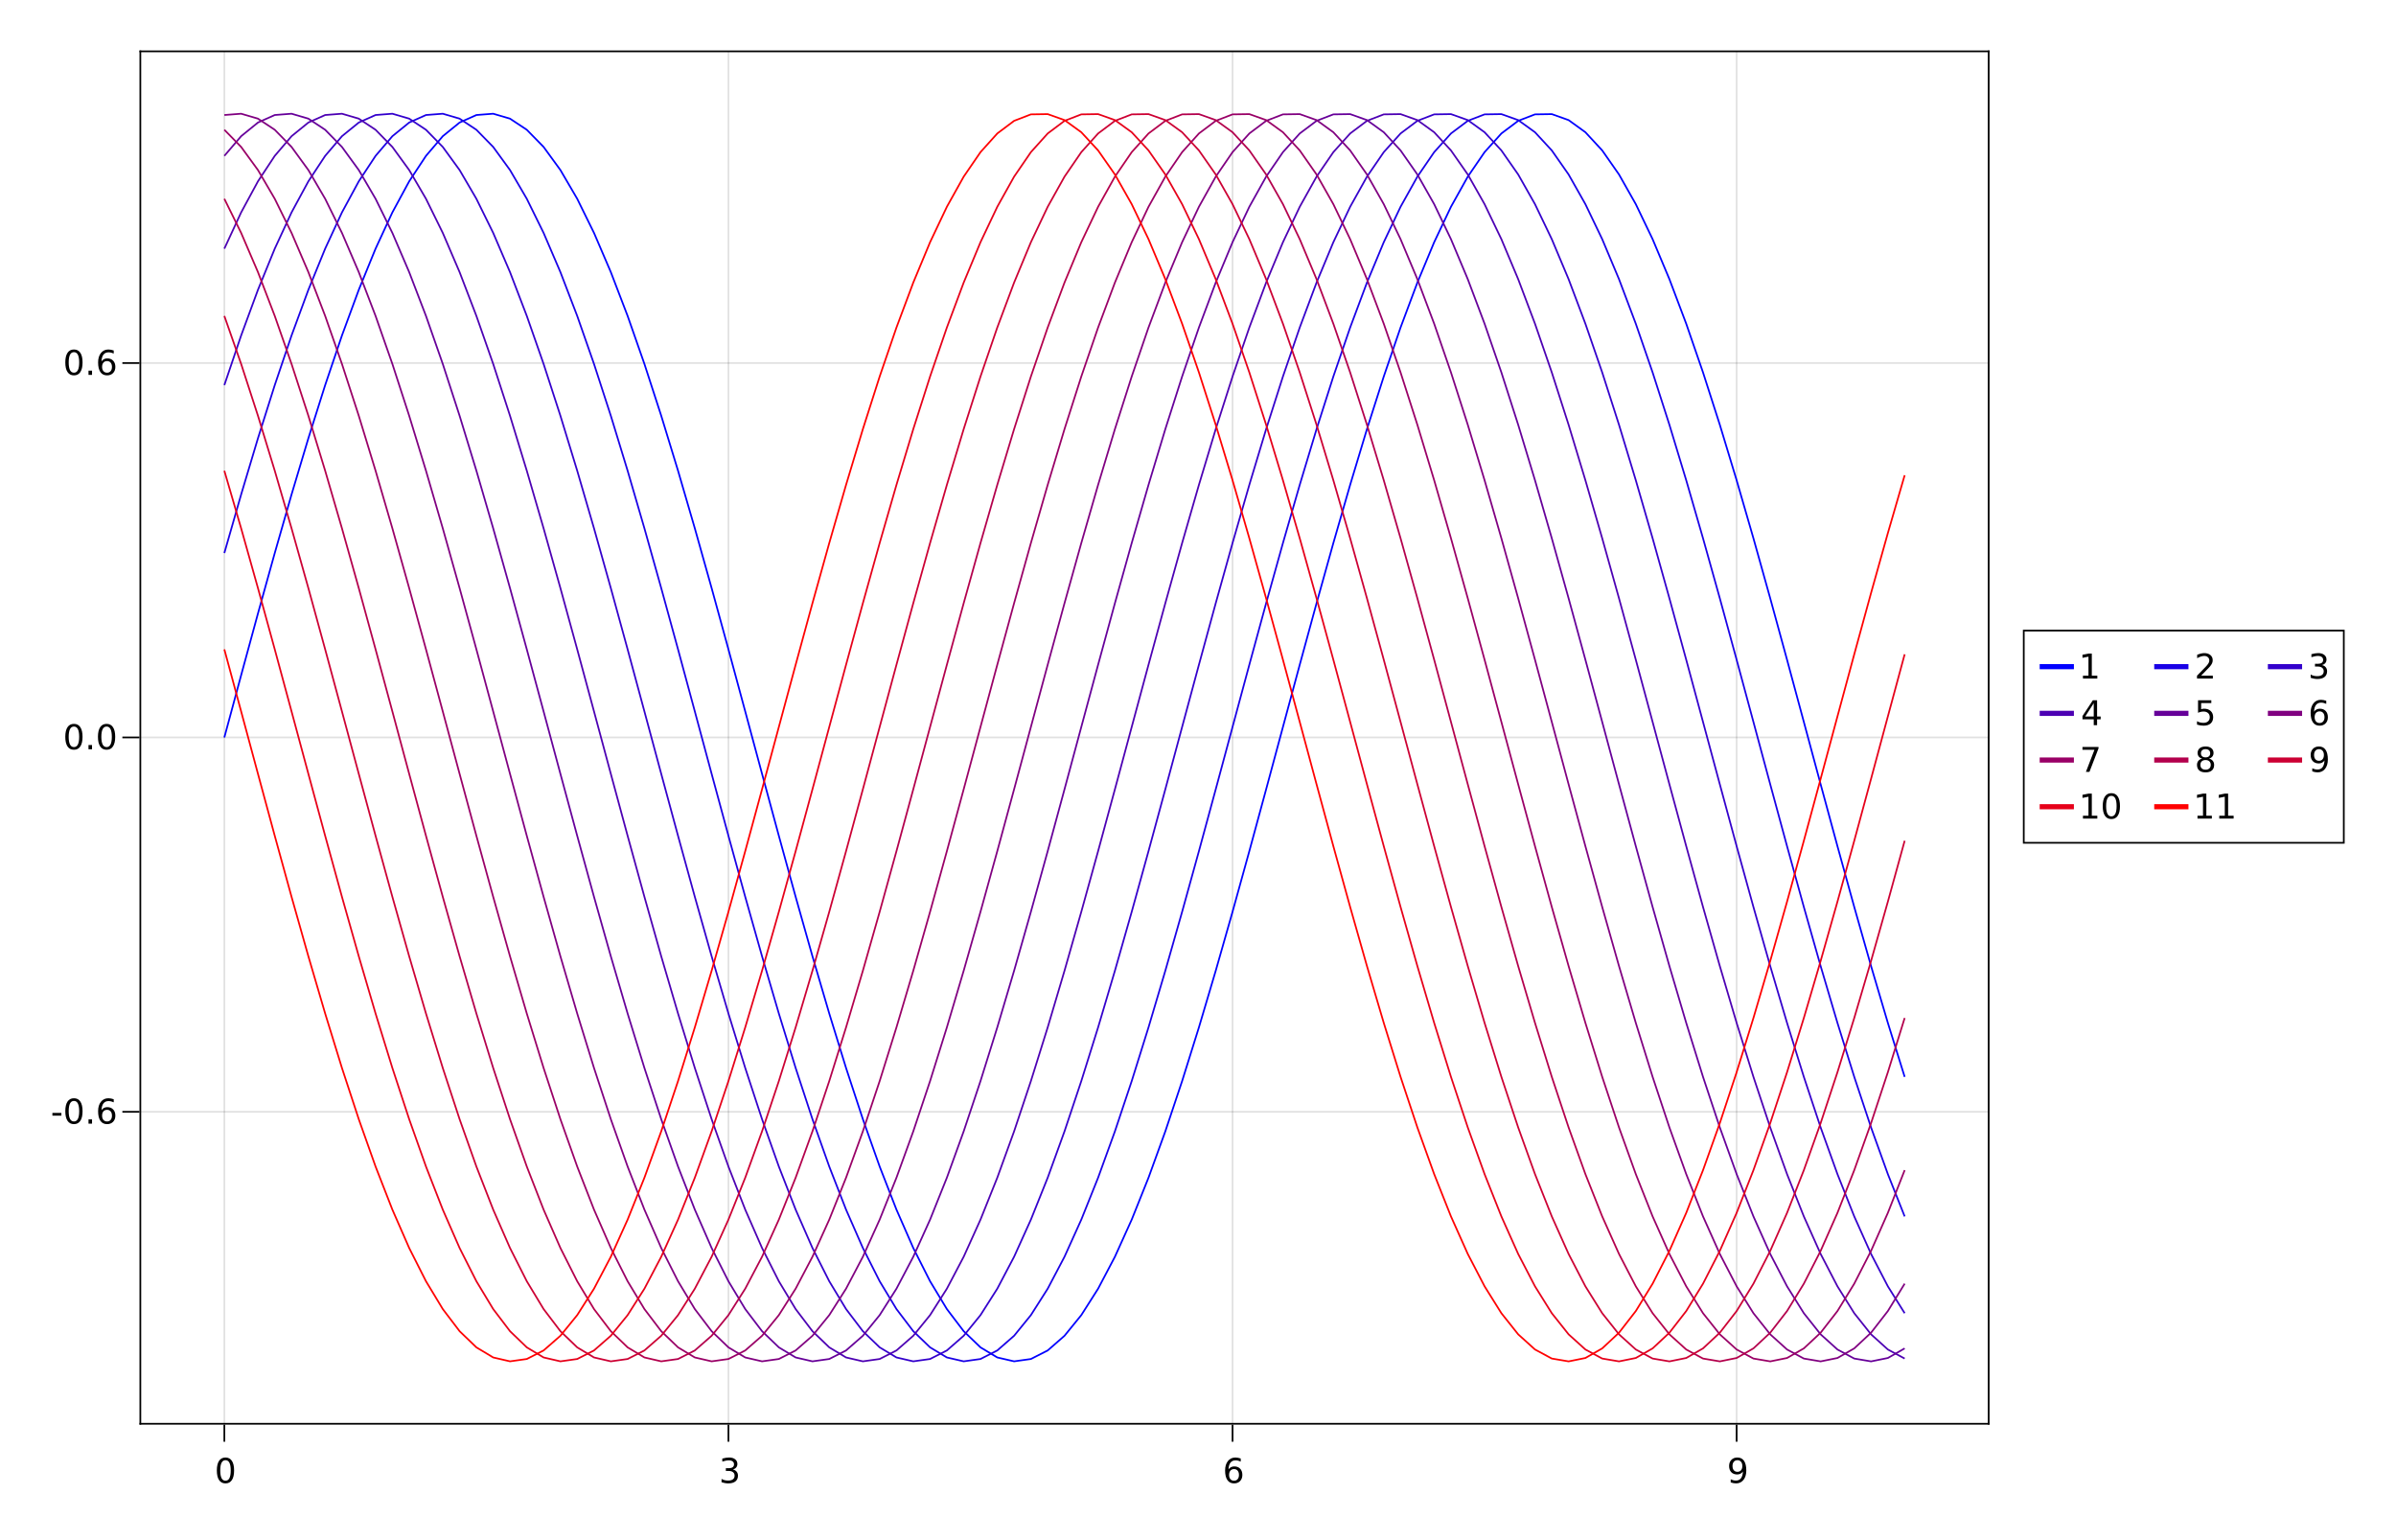 <?xml version="1.0" encoding="UTF-8"?>
<svg xmlns="http://www.w3.org/2000/svg" xmlns:xlink="http://www.w3.org/1999/xlink" width="1400pt" height="900pt" viewBox="0 0 1400 900" version="1.1">
<defs>
<g>
<symbol overflow="visible" id="glyph0-0">
<path style="stroke:none;" d="M 1 3.531 L 1 -14.109 L 11 -14.109 L 11 3.531 Z M 2.125 2.422 L 9.891 2.422 L 9.891 -12.984 L 2.125 -12.984 Z M 2.125 2.422 "/>
</symbol>
<symbol overflow="visible" id="glyph0-1">
<path style="stroke:none;" d="M 6.359 -13.281 C 5.336 -13.281 4.57 -12.781 4.062 -11.781 C 3.551 -10.781 3.297 -9.281 3.297 -7.281 C 3.297 -5.281 3.551 -3.781 4.062 -2.781 C 4.57 -1.781 5.336 -1.281 6.359 -1.281 C 7.379 -1.281 8.145 -1.781 8.656 -2.781 C 9.164 -3.781 9.422 -5.281 9.422 -7.281 C 9.422 -9.281 9.164 -10.781 8.656 -11.781 C 8.145 -12.781 7.379 -13.281 6.359 -13.281 Z M 6.359 -14.844 C 7.992 -14.844 9.238 -14.195 10.094 -12.906 C 10.957 -11.613 11.391 -9.738 11.391 -7.281 C 11.391 -4.82 10.957 -2.945 10.094 -1.656 C 9.238 -0.363 7.992 0.281 6.359 0.281 C 4.723 0.281 3.473 -0.363 2.609 -1.656 C 1.742 -2.945 1.312 -4.82 1.312 -7.281 C 1.312 -9.738 1.742 -11.613 2.609 -12.906 C 3.473 -14.195 4.723 -14.844 6.359 -14.844 Z M 6.359 -14.844 "/>
</symbol>
<symbol overflow="visible" id="glyph0-2">
<path style="stroke:none;" d="M 8.109 -7.859 C 9.055 -7.66 9.797 -7.238 10.328 -6.594 C 10.859 -5.957 11.125 -5.172 11.125 -4.234 C 11.125 -2.797 10.629 -1.68 9.641 -0.891 C 8.648 -0.109 7.242 0.281 5.422 0.281 C 4.805 0.281 4.176 0.219 3.531 0.094 C 2.883 -0.02 2.219 -0.195 1.531 -0.438 L 1.531 -2.344 C 2.07 -2.02 2.664 -1.773 3.312 -1.609 C 3.969 -1.453 4.648 -1.375 5.359 -1.375 C 6.598 -1.375 7.539 -1.617 8.188 -2.109 C 8.832 -2.598 9.156 -3.305 9.156 -4.234 C 9.156 -5.098 8.852 -5.77 8.25 -6.25 C 7.656 -6.738 6.82 -6.984 5.75 -6.984 L 4.047 -6.984 L 4.047 -8.609 L 5.828 -8.609 C 6.797 -8.609 7.535 -8.801 8.047 -9.188 C 8.555 -9.57 8.812 -10.129 8.812 -10.859 C 8.812 -11.609 8.547 -12.18 8.016 -12.578 C 7.492 -12.984 6.738 -13.188 5.75 -13.188 C 5.207 -13.188 4.625 -13.125 4 -13 C 3.383 -12.883 2.707 -12.707 1.969 -12.469 L 1.969 -14.219 C 2.719 -14.426 3.414 -14.582 4.062 -14.688 C 4.719 -14.789 5.336 -14.844 5.922 -14.844 C 7.422 -14.844 8.602 -14.5 9.469 -13.812 C 10.344 -13.133 10.781 -12.219 10.781 -11.062 C 10.781 -10.258 10.547 -9.578 10.078 -9.016 C 9.617 -8.461 8.961 -8.078 8.109 -7.859 Z M 8.109 -7.859 "/>
</symbol>
<symbol overflow="visible" id="glyph0-3">
<path style="stroke:none;" d="M 6.609 -8.078 C 5.723 -8.078 5.02 -7.773 4.5 -7.172 C 3.977 -6.566 3.719 -5.734 3.719 -4.672 C 3.719 -3.629 3.977 -2.801 4.5 -2.188 C 5.02 -1.582 5.723 -1.281 6.609 -1.281 C 7.492 -1.281 8.191 -1.582 8.703 -2.188 C 9.223 -2.801 9.484 -3.629 9.484 -4.672 C 9.484 -5.734 9.223 -6.566 8.703 -7.172 C 8.191 -7.773 7.492 -8.078 6.609 -8.078 Z M 10.516 -14.266 L 10.516 -12.469 C 10.023 -12.695 9.523 -12.875 9.016 -13 C 8.516 -13.125 8.016 -13.188 7.516 -13.188 C 6.211 -13.188 5.219 -12.742 4.531 -11.859 C 3.844 -10.984 3.453 -9.656 3.359 -7.875 C 3.742 -8.445 4.223 -8.883 4.797 -9.188 C 5.379 -9.488 6.02 -9.641 6.719 -9.641 C 8.188 -9.641 9.344 -9.191 10.188 -8.297 C 11.039 -7.41 11.469 -6.203 11.469 -4.672 C 11.469 -3.18 11.023 -1.984 10.141 -1.078 C 9.254 -0.172 8.078 0.281 6.609 0.281 C 4.922 0.281 3.629 -0.363 2.734 -1.656 C 1.836 -2.945 1.391 -4.82 1.391 -7.281 C 1.391 -9.582 1.938 -11.414 3.031 -12.781 C 4.125 -14.156 5.594 -14.844 7.438 -14.844 C 7.938 -14.844 8.438 -14.789 8.938 -14.688 C 9.445 -14.594 9.973 -14.453 10.516 -14.266 Z M 10.516 -14.266 "/>
</symbol>
<symbol overflow="visible" id="glyph0-4">
<path style="stroke:none;" d="M 2.203 -0.297 L 2.203 -2.094 C 2.691 -1.863 3.191 -1.688 3.703 -1.562 C 4.211 -1.438 4.711 -1.375 5.203 -1.375 C 6.504 -1.375 7.492 -1.812 8.172 -2.688 C 8.859 -3.562 9.254 -4.895 9.359 -6.688 C 8.984 -6.125 8.504 -5.691 7.922 -5.391 C 7.336 -5.086 6.695 -4.938 6 -4.938 C 4.539 -4.938 3.383 -5.379 2.531 -6.266 C 1.688 -7.148 1.266 -8.359 1.266 -9.891 C 1.266 -11.379 1.707 -12.578 2.594 -13.484 C 3.477 -14.391 4.656 -14.844 6.125 -14.844 C 7.812 -14.844 9.098 -14.195 9.984 -12.906 C 10.867 -11.613 11.312 -9.738 11.312 -7.281 C 11.312 -4.977 10.766 -3.141 9.672 -1.766 C 8.586 -0.398 7.125 0.281 5.281 0.281 C 4.789 0.281 4.289 0.227 3.781 0.125 C 3.27 0.031 2.742 -0.109 2.203 -0.297 Z M 6.125 -6.484 C 7.008 -6.484 7.707 -6.785 8.219 -7.391 C 8.738 -7.992 9 -8.828 9 -9.891 C 9 -10.93 8.738 -11.754 8.219 -12.359 C 7.707 -12.973 7.008 -13.281 6.125 -13.281 C 5.238 -13.281 4.535 -12.973 4.016 -12.359 C 3.504 -11.754 3.25 -10.93 3.25 -9.891 C 3.25 -8.828 3.504 -7.992 4.016 -7.391 C 4.535 -6.785 5.238 -6.484 6.125 -6.484 Z M 6.125 -6.484 "/>
</symbol>
<symbol overflow="visible" id="glyph0-5">
<path style="stroke:none;" d="M 0.984 -6.281 L 6.234 -6.281 L 6.234 -4.672 L 0.984 -4.672 Z M 0.984 -6.281 "/>
</symbol>
<symbol overflow="visible" id="glyph0-6">
<path style="stroke:none;" d="M 2.141 -2.484 L 4.203 -2.484 L 4.203 0 L 2.141 0 Z M 2.141 -2.484 "/>
</symbol>
<symbol overflow="visible" id="glyph1-0">
<path style="stroke:none;" d="M 1 3.531 L 1 -14.109 L 11 -14.109 L 11 3.531 Z M 2.125 2.422 L 9.891 2.422 L 9.891 -12.984 L 2.125 -12.984 Z M 2.125 2.422 "/>
</symbol>
<symbol overflow="visible" id="glyph1-1">
<path style="stroke:none;" d="M 2.484 -1.656 L 5.703 -1.656 L 5.703 -12.781 L 2.203 -12.078 L 2.203 -13.875 L 5.688 -14.578 L 7.656 -14.578 L 7.656 -1.656 L 10.875 -1.656 L 10.875 0 L 2.484 0 Z M 2.484 -1.656 "/>
</symbol>
<symbol overflow="visible" id="glyph1-2">
<path style="stroke:none;" d="M 3.844 -1.656 L 10.719 -1.656 L 10.719 0 L 1.469 0 L 1.469 -1.656 C 2.219 -2.438 3.238 -3.477 4.531 -4.781 C 5.82 -6.082 6.633 -6.926 6.969 -7.312 C 7.594 -8.02 8.031 -8.617 8.281 -9.109 C 8.531 -9.598 8.656 -10.082 8.656 -10.562 C 8.656 -11.332 8.383 -11.961 7.844 -12.453 C 7.301 -12.941 6.594 -13.188 5.719 -13.188 C 5.102 -13.188 4.453 -13.078 3.766 -12.859 C 3.078 -12.648 2.344 -12.328 1.562 -11.891 L 1.562 -13.875 C 2.352 -14.195 3.094 -14.438 3.781 -14.594 C 4.477 -14.758 5.113 -14.844 5.688 -14.844 C 7.195 -14.844 8.398 -14.461 9.297 -13.703 C 10.191 -12.953 10.641 -11.945 10.641 -10.688 C 10.641 -10.082 10.523 -9.508 10.297 -8.969 C 10.078 -8.438 9.672 -7.805 9.078 -7.078 C 8.922 -6.891 8.406 -6.344 7.531 -5.438 C 6.656 -4.539 5.426 -3.281 3.844 -1.656 Z M 3.844 -1.656 "/>
</symbol>
<symbol overflow="visible" id="glyph1-3">
<path style="stroke:none;" d="M 8.109 -7.859 C 9.055 -7.66 9.797 -7.238 10.328 -6.594 C 10.859 -5.957 11.125 -5.172 11.125 -4.234 C 11.125 -2.797 10.629 -1.68 9.641 -0.891 C 8.648 -0.109 7.242 0.281 5.422 0.281 C 4.805 0.281 4.176 0.219 3.531 0.094 C 2.883 -0.02 2.219 -0.195 1.531 -0.438 L 1.531 -2.344 C 2.07 -2.02 2.664 -1.773 3.312 -1.609 C 3.969 -1.453 4.648 -1.375 5.359 -1.375 C 6.598 -1.375 7.539 -1.617 8.188 -2.109 C 8.832 -2.598 9.156 -3.305 9.156 -4.234 C 9.156 -5.098 8.852 -5.77 8.25 -6.25 C 7.656 -6.738 6.82 -6.984 5.75 -6.984 L 4.047 -6.984 L 4.047 -8.609 L 5.828 -8.609 C 6.797 -8.609 7.535 -8.801 8.047 -9.188 C 8.555 -9.57 8.812 -10.129 8.812 -10.859 C 8.812 -11.609 8.547 -12.18 8.016 -12.578 C 7.492 -12.984 6.738 -13.188 5.75 -13.188 C 5.207 -13.188 4.625 -13.125 4 -13 C 3.383 -12.883 2.707 -12.707 1.969 -12.469 L 1.969 -14.219 C 2.719 -14.426 3.414 -14.582 4.062 -14.688 C 4.719 -14.789 5.336 -14.844 5.922 -14.844 C 7.422 -14.844 8.602 -14.5 9.469 -13.812 C 10.344 -13.133 10.781 -12.219 10.781 -11.062 C 10.781 -10.258 10.547 -9.578 10.078 -9.016 C 9.617 -8.461 8.961 -8.078 8.109 -7.859 Z M 8.109 -7.859 "/>
</symbol>
<symbol overflow="visible" id="glyph1-4">
<path style="stroke:none;" d="M 7.562 -12.859 L 2.578 -5.078 L 7.562 -5.078 Z M 7.047 -14.578 L 9.516 -14.578 L 9.516 -5.078 L 11.609 -5.078 L 11.609 -3.438 L 9.516 -3.438 L 9.516 0 L 7.562 0 L 7.562 -3.438 L 0.984 -3.438 L 0.984 -5.344 Z M 7.047 -14.578 "/>
</symbol>
<symbol overflow="visible" id="glyph1-5">
<path style="stroke:none;" d="M 2.156 -14.578 L 9.906 -14.578 L 9.906 -12.922 L 3.969 -12.922 L 3.969 -9.344 C 4.25 -9.445 4.531 -9.52 4.812 -9.562 C 5.102 -9.613 5.395 -9.641 5.688 -9.641 C 7.312 -9.641 8.598 -9.191 9.547 -8.297 C 10.504 -7.41 10.984 -6.203 10.984 -4.672 C 10.984 -3.109 10.492 -1.891 9.516 -1.016 C 8.535 -0.148 7.156 0.281 5.375 0.281 C 4.77 0.281 4.148 0.227 3.516 0.125 C 2.879 0.02 2.223 -0.133 1.547 -0.344 L 1.547 -2.328 C 2.129 -2.004 2.734 -1.766 3.359 -1.609 C 3.984 -1.453 4.645 -1.375 5.344 -1.375 C 6.469 -1.375 7.359 -1.672 8.016 -2.266 C 8.672 -2.859 9 -3.66 9 -4.672 C 9 -5.691 8.672 -6.5 8.016 -7.094 C 7.359 -7.688 6.469 -7.984 5.344 -7.984 C 4.812 -7.984 4.285 -7.922 3.766 -7.797 C 3.242 -7.68 2.707 -7.5 2.156 -7.25 Z M 2.156 -14.578 "/>
</symbol>
<symbol overflow="visible" id="glyph1-6">
<path style="stroke:none;" d="M 6.609 -8.078 C 5.723 -8.078 5.02 -7.773 4.5 -7.172 C 3.977 -6.566 3.719 -5.734 3.719 -4.672 C 3.719 -3.629 3.977 -2.801 4.5 -2.188 C 5.02 -1.582 5.723 -1.281 6.609 -1.281 C 7.492 -1.281 8.191 -1.582 8.703 -2.188 C 9.223 -2.801 9.484 -3.629 9.484 -4.672 C 9.484 -5.734 9.223 -6.566 8.703 -7.172 C 8.191 -7.773 7.492 -8.078 6.609 -8.078 Z M 10.516 -14.266 L 10.516 -12.469 C 10.023 -12.695 9.523 -12.875 9.016 -13 C 8.516 -13.125 8.016 -13.188 7.516 -13.188 C 6.211 -13.188 5.219 -12.742 4.531 -11.859 C 3.844 -10.984 3.453 -9.656 3.359 -7.875 C 3.742 -8.445 4.223 -8.883 4.797 -9.188 C 5.379 -9.488 6.02 -9.641 6.719 -9.641 C 8.188 -9.641 9.344 -9.191 10.188 -8.297 C 11.039 -7.41 11.469 -6.203 11.469 -4.672 C 11.469 -3.18 11.023 -1.984 10.141 -1.078 C 9.254 -0.172 8.078 0.281 6.609 0.281 C 4.922 0.281 3.629 -0.363 2.734 -1.656 C 1.836 -2.945 1.391 -4.82 1.391 -7.281 C 1.391 -9.582 1.938 -11.414 3.031 -12.781 C 4.125 -14.156 5.594 -14.844 7.438 -14.844 C 7.938 -14.844 8.438 -14.789 8.938 -14.688 C 9.445 -14.594 9.973 -14.453 10.516 -14.266 Z M 10.516 -14.266 "/>
</symbol>
<symbol overflow="visible" id="glyph1-7">
<path style="stroke:none;" d="M 1.641 -14.578 L 11.016 -14.578 L 11.016 -13.734 L 5.719 0 L 3.656 0 L 8.641 -12.922 L 1.641 -12.922 Z M 1.641 -14.578 "/>
</symbol>
<symbol overflow="visible" id="glyph1-8">
<path style="stroke:none;" d="M 6.359 -6.922 C 5.422 -6.922 4.68 -6.672 4.141 -6.172 C 3.609 -5.672 3.344 -4.984 3.344 -4.109 C 3.344 -3.223 3.609 -2.531 4.141 -2.031 C 4.68 -1.531 5.422 -1.281 6.359 -1.281 C 7.297 -1.281 8.035 -1.531 8.578 -2.031 C 9.117 -2.539 9.391 -3.234 9.391 -4.109 C 9.391 -4.984 9.117 -5.672 8.578 -6.172 C 8.047 -6.672 7.305 -6.922 6.359 -6.922 Z M 4.391 -7.766 C 3.535 -7.973 2.875 -8.363 2.406 -8.938 C 1.938 -9.52 1.703 -10.227 1.703 -11.062 C 1.703 -12.227 2.113 -13.148 2.938 -13.828 C 3.77 -14.504 4.91 -14.844 6.359 -14.844 C 7.805 -14.844 8.941 -14.504 9.766 -13.828 C 10.598 -13.148 11.016 -12.227 11.016 -11.062 C 11.016 -10.227 10.773 -9.52 10.297 -8.938 C 9.828 -8.363 9.176 -7.973 8.344 -7.766 C 9.289 -7.547 10.031 -7.113 10.562 -6.469 C 11.094 -5.82 11.359 -5.035 11.359 -4.109 C 11.359 -2.691 10.926 -1.602 10.062 -0.844 C 9.195 -0.094 7.961 0.281 6.359 0.281 C 4.754 0.281 3.52 -0.094 2.656 -0.844 C 1.789 -1.602 1.359 -2.691 1.359 -4.109 C 1.359 -5.035 1.625 -5.82 2.156 -6.469 C 2.688 -7.113 3.43 -7.547 4.391 -7.766 Z M 3.656 -10.875 C 3.656 -10.125 3.891 -9.535 4.359 -9.109 C 4.836 -8.691 5.504 -8.484 6.359 -8.484 C 7.203 -8.484 7.863 -8.691 8.344 -9.109 C 8.82 -9.535 9.062 -10.125 9.062 -10.875 C 9.062 -11.633 8.82 -12.223 8.344 -12.641 C 7.863 -13.066 7.203 -13.281 6.359 -13.281 C 5.504 -13.281 4.836 -13.066 4.359 -12.641 C 3.891 -12.223 3.656 -11.633 3.656 -10.875 Z M 3.656 -10.875 "/>
</symbol>
<symbol overflow="visible" id="glyph1-9">
<path style="stroke:none;" d="M 2.203 -0.297 L 2.203 -2.094 C 2.691 -1.863 3.191 -1.688 3.703 -1.562 C 4.211 -1.438 4.711 -1.375 5.203 -1.375 C 6.504 -1.375 7.492 -1.812 8.172 -2.688 C 8.859 -3.562 9.254 -4.895 9.359 -6.688 C 8.984 -6.125 8.504 -5.691 7.922 -5.391 C 7.336 -5.086 6.695 -4.938 6 -4.938 C 4.539 -4.938 3.383 -5.379 2.531 -6.266 C 1.688 -7.148 1.266 -8.359 1.266 -9.891 C 1.266 -11.379 1.707 -12.578 2.594 -13.484 C 3.477 -14.391 4.656 -14.844 6.125 -14.844 C 7.812 -14.844 9.098 -14.195 9.984 -12.906 C 10.867 -11.613 11.312 -9.738 11.312 -7.281 C 11.312 -4.977 10.766 -3.141 9.672 -1.766 C 8.586 -0.398 7.125 0.281 5.281 0.281 C 4.789 0.281 4.289 0.227 3.781 0.125 C 3.27 0.031 2.742 -0.109 2.203 -0.297 Z M 6.125 -6.484 C 7.008 -6.484 7.707 -6.785 8.219 -7.391 C 8.738 -7.992 9 -8.828 9 -9.891 C 9 -10.93 8.738 -11.754 8.219 -12.359 C 7.707 -12.973 7.008 -13.281 6.125 -13.281 C 5.238 -13.281 4.535 -12.973 4.016 -12.359 C 3.504 -11.754 3.25 -10.93 3.25 -9.891 C 3.25 -8.828 3.504 -7.992 4.016 -7.391 C 4.535 -6.785 5.238 -6.484 6.125 -6.484 Z M 6.125 -6.484 "/>
</symbol>
<symbol overflow="visible" id="glyph1-10">
<path style="stroke:none;" d="M 6.359 -13.281 C 5.336 -13.281 4.57 -12.781 4.062 -11.781 C 3.551 -10.781 3.297 -9.281 3.297 -7.281 C 3.297 -5.281 3.551 -3.781 4.062 -2.781 C 4.57 -1.781 5.336 -1.281 6.359 -1.281 C 7.379 -1.281 8.145 -1.781 8.656 -2.781 C 9.164 -3.781 9.422 -5.281 9.422 -7.281 C 9.422 -9.281 9.164 -10.781 8.656 -11.781 C 8.145 -12.781 7.379 -13.281 6.359 -13.281 Z M 6.359 -14.844 C 7.992 -14.844 9.238 -14.195 10.094 -12.906 C 10.957 -11.613 11.391 -9.738 11.391 -7.281 C 11.391 -4.82 10.957 -2.945 10.094 -1.656 C 9.238 -0.363 7.992 0.281 6.359 0.281 C 4.723 0.281 3.473 -0.363 2.609 -1.656 C 1.742 -2.945 1.312 -4.82 1.312 -7.281 C 1.312 -9.738 1.742 -11.613 2.609 -12.906 C 3.473 -14.195 4.723 -14.844 6.359 -14.844 Z M 6.359 -14.844 "/>
</symbol>
</g>
</defs>
<g id="surface38289">
<rect x="0" y="0" width="1400" height="900" style="fill:rgb(100%,100%,100%);fill-opacity:1;stroke:none;"/>
<path style=" stroke:none;fill-rule:nonzero;fill:rgb(100%,100%,100%);fill-opacity:1;" d="M 82 832 L 1162 832 L 1162 30 L 82 30 Z M 82 832 "/>
<path style="fill:none;stroke-width:1;stroke-linecap:butt;stroke-linejoin:miter;stroke:rgb(0%,0%,0%);stroke-opacity:0.12;stroke-miterlimit:10;" d="M 131.09 832 L 131.09 30 M 425.637 832 L 425.637 30 M 720.184 832 L 720.184 30 M 1014.727 832 L 1014.727 30 "/>
<path style="fill:none;stroke-width:1;stroke-linecap:butt;stroke-linejoin:miter;stroke:rgb(0%,0%,0%);stroke-opacity:0.12;stroke-miterlimit:10;" d="M 82 649.699 L 1162 649.699 M 82 430.926 L 1162 430.926 M 82 212.148 L 1162 212.148 "/>
<g style="fill:rgb(0%,0%,0%);fill-opacity:1;">
  <use xlink:href="#glyph0-1" x="125.395" y="866.562"/>
</g>
<g style="fill:rgb(0%,0%,0%);fill-opacity:1;">
  <use xlink:href="#glyph0-2" x="420.074" y="866.562"/>
</g>
<g style="fill:rgb(0%,0%,0%);fill-opacity:1;">
  <use xlink:href="#glyph0-3" x="714.449" y="866.562"/>
</g>
<g style="fill:rgb(0%,0%,0%);fill-opacity:1;">
  <use xlink:href="#glyph0-4" x="1009.066" y="866.562"/>
</g>
<g style="fill:rgb(0%,0%,0%);fill-opacity:1;">
  <use xlink:href="#glyph0-5" x="29.633" y="656.621"/>
</g>
<g style="fill:rgb(0%,0%,0%);fill-opacity:1;">
  <use xlink:href="#glyph0-1" x="36.848" y="656.621"/>
</g>
<g style="fill:rgb(0%,0%,0%);fill-opacity:1;">
  <use xlink:href="#glyph0-6" x="49.574" y="656.621"/>
</g>
<g style="fill:rgb(0%,0%,0%);fill-opacity:1;">
  <use xlink:href="#glyph0-3" x="55.934" y="656.621"/>
</g>
<g style="fill:rgb(0%,0%,0%);fill-opacity:1;">
  <use xlink:href="#glyph0-1" x="36.84" y="437.848"/>
</g>
<g style="fill:rgb(0%,0%,0%);fill-opacity:1;">
  <use xlink:href="#glyph0-6" x="49.566" y="437.848"/>
</g>
<g style="fill:rgb(0%,0%,0%);fill-opacity:1;">
  <use xlink:href="#glyph0-1" x="55.922" y="437.848"/>
</g>
<g style="fill:rgb(0%,0%,0%);fill-opacity:1;">
  <use xlink:href="#glyph0-1" x="36.848" y="219.074"/>
</g>
<g style="fill:rgb(0%,0%,0%);fill-opacity:1;">
  <use xlink:href="#glyph0-6" x="49.574" y="219.074"/>
</g>
<g style="fill:rgb(0%,0%,0%);fill-opacity:1;">
  <use xlink:href="#glyph0-3" x="55.934" y="219.074"/>
</g>
<path style="fill:none;stroke-width:1;stroke-linecap:butt;stroke-linejoin:miter;stroke:rgb(0%,0%,100%);stroke-opacity:1;stroke-miterlimit:10;" d="M 131.09 430.926 L 140.91 394.523 L 150.727 358.484 L 160.547 323.172 L 170.363 288.934 L 180.184 256.113 L 190 225.043 L 199.816 196.027 L 209.637 169.359 L 219.453 145.305 L 229.273 124.102 L 239.09 105.969 L 248.91 91.078 L 258.727 79.586 L 268.547 71.605 L 278.363 67.211 L 288.184 66.453 L 298 69.34 L 307.816 75.836 L 317.637 85.879 L 327.453 99.371 L 337.273 116.176 L 347.09 136.125 L 356.91 159.02 L 366.727 184.633 L 376.547 212.707 L 386.363 242.961 L 396.184 275.09 L 406 308.777 L 415.816 343.688 L 425.637 379.469 L 435.453 415.762 L 445.273 452.207 L 455.09 488.441 L 464.91 524.102 L 474.727 558.828 L 484.547 592.277 L 494.363 624.117 L 504.184 654.023 L 514 681.699 L 523.816 706.875 L 533.637 729.289 L 543.453 748.723 L 553.273 764.98 L 563.09 777.902 L 572.91 787.355 L 582.727 793.25 L 592.547 795.52 L 602.363 794.152 L 612.184 789.152 L 622 780.57 L 631.816 768.5 L 641.637 753.055 L 651.453 734.391 L 661.273 712.691 L 671.09 688.18 L 680.91 661.102 L 690.727 631.719 L 700.547 600.328 L 710.363 567.25 L 720.184 532.805 L 730 497.344 L 739.816 461.219 L 749.637 424.793 L 759.453 388.426 L 769.273 352.484 L 779.09 317.328 L 788.91 283.305 L 798.727 250.758 L 808.547 220.012 L 818.363 191.371 L 828.184 165.125 L 838 141.531 L 847.816 120.832 L 857.637 103.234 L 867.453 88.906 L 877.273 77.996 L 887.09 70.613 L 896.91 66.832 L 906.727 66.684 L 916.547 70.18 L 926.363 77.277 L 936.184 87.91 L 946 101.969 L 955.816 119.316 L 965.637 139.777 L 975.453 163.145 L 985.273 189.188 L 995.09 217.648 L 1004.91 248.238 L 1014.727 280.656 L 1024.547 314.574 L 1034.363 349.652 L 1044.184 385.543 L 1054 421.891 L 1063.816 458.324 L 1073.637 494.488 L 1083.453 530.016 L 1093.273 564.551 L 1103.09 597.754 L 1112.91 629.289 "/>
<path style="fill:none;stroke-width:1;stroke-linecap:butt;stroke-linejoin:miter;stroke:rgb(10%,0%,90%);stroke-opacity:1;stroke-miterlimit:10;" d="M 131.09 323.172 L 140.91 288.934 L 150.727 256.113 L 160.547 225.043 L 170.363 196.027 L 180.184 169.359 L 190 145.305 L 199.816 124.102 L 209.637 105.969 L 219.453 91.078 L 229.273 79.586 L 239.09 71.605 L 248.91 67.211 L 258.727 66.453 L 268.547 69.34 L 278.363 75.836 L 288.184 85.879 L 298 99.371 L 307.816 116.176 L 317.637 136.125 L 327.453 159.02 L 337.273 184.633 L 347.09 212.707 L 356.91 242.961 L 366.727 275.09 L 376.547 308.777 L 386.363 343.688 L 396.184 379.469 L 406 415.762 L 415.816 452.207 L 425.637 488.441 L 435.453 524.102 L 445.273 558.828 L 455.09 592.277 L 464.91 624.117 L 474.727 654.023 L 484.547 681.699 L 494.363 706.875 L 504.184 729.289 L 514 748.723 L 523.816 764.98 L 533.637 777.902 L 543.453 787.355 L 553.273 793.25 L 563.09 795.52 L 572.91 794.152 L 582.727 789.152 L 592.547 780.57 L 602.363 768.5 L 612.184 753.055 L 622 734.391 L 631.816 712.691 L 641.637 688.18 L 651.453 661.102 L 661.273 631.719 L 671.09 600.328 L 680.91 567.25 L 690.727 532.805 L 700.547 497.344 L 710.363 461.219 L 720.184 424.793 L 730 388.426 L 739.816 352.484 L 749.637 317.328 L 759.453 283.305 L 769.273 250.758 L 779.09 220.012 L 788.91 191.371 L 798.727 165.125 L 808.547 141.531 L 818.363 120.832 L 828.184 103.234 L 838 88.906 L 847.816 77.996 L 857.637 70.613 L 867.453 66.832 L 877.273 66.684 L 887.09 70.18 L 896.91 77.277 L 906.727 87.91 L 916.547 101.969 L 926.363 119.316 L 936.184 139.777 L 946 163.145 L 955.816 189.188 L 965.637 217.648 L 975.453 248.238 L 985.273 280.656 L 995.09 314.574 L 1004.91 349.652 L 1014.727 385.543 L 1024.547 421.891 L 1034.363 458.324 L 1044.184 494.488 L 1054 530.016 L 1063.816 564.551 L 1073.637 597.754 L 1083.453 629.289 L 1093.273 658.84 L 1103.09 686.117 L 1112.91 710.84 "/>
<path style="fill:none;stroke-width:1;stroke-linecap:butt;stroke-linejoin:miter;stroke:rgb(20%,0%,80%);stroke-opacity:1;stroke-miterlimit:10;" d="M 131.09 225.043 L 140.91 196.027 L 150.727 169.359 L 160.547 145.305 L 170.363 124.102 L 180.184 105.969 L 190 91.078 L 199.816 79.586 L 209.637 71.605 L 219.453 67.211 L 229.273 66.453 L 239.09 69.34 L 248.91 75.836 L 258.727 85.879 L 268.547 99.371 L 278.363 116.176 L 288.184 136.125 L 298 159.02 L 307.816 184.633 L 317.637 212.707 L 327.453 242.961 L 337.273 275.09 L 347.09 308.777 L 356.91 343.688 L 366.727 379.469 L 376.547 415.762 L 386.363 452.207 L 396.184 488.441 L 406 524.102 L 415.816 558.828 L 425.637 592.277 L 435.453 624.117 L 445.273 654.023 L 455.09 681.699 L 464.91 706.875 L 474.727 729.289 L 484.547 748.723 L 494.363 764.98 L 504.184 777.902 L 514 787.355 L 523.816 793.25 L 533.637 795.52 L 543.453 794.152 L 553.273 789.152 L 563.09 780.57 L 572.91 768.5 L 582.727 753.055 L 592.547 734.391 L 602.363 712.691 L 612.184 688.18 L 622 661.102 L 631.816 631.719 L 641.637 600.328 L 651.453 567.25 L 661.273 532.805 L 671.09 497.344 L 680.91 461.219 L 690.727 424.793 L 700.547 388.426 L 710.363 352.484 L 720.184 317.328 L 730 283.305 L 739.816 250.758 L 749.637 220.012 L 759.453 191.371 L 769.273 165.125 L 779.09 141.531 L 788.91 120.832 L 798.727 103.234 L 808.547 88.906 L 818.363 77.996 L 828.184 70.613 L 838 66.832 L 847.816 66.684 L 857.637 70.18 L 867.453 77.277 L 877.273 87.91 L 887.09 101.969 L 896.91 119.316 L 906.727 139.777 L 916.547 163.145 L 926.363 189.188 L 936.184 217.648 L 946 248.238 L 955.816 280.656 L 965.637 314.574 L 975.453 349.652 L 985.273 385.543 L 995.09 421.891 L 1004.91 458.324 L 1014.727 494.488 L 1024.547 530.016 L 1034.363 564.551 L 1044.184 597.754 L 1054 629.289 L 1063.816 658.84 L 1073.637 686.117 L 1083.453 710.84 L 1093.273 732.77 L 1103.09 751.684 L 1112.91 767.391 "/>
<path style="fill:none;stroke-width:1;stroke-linecap:butt;stroke-linejoin:miter;stroke:rgb(30%,0%,70%);stroke-opacity:1;stroke-miterlimit:10;" d="M 131.09 145.305 L 140.91 124.102 L 150.727 105.969 L 160.547 91.078 L 170.363 79.586 L 180.184 71.605 L 190 67.211 L 199.816 66.453 L 209.637 69.34 L 219.453 75.836 L 229.273 85.879 L 239.09 99.371 L 248.91 116.176 L 258.727 136.125 L 268.547 159.02 L 278.363 184.633 L 288.184 212.707 L 298 242.961 L 307.816 275.09 L 317.637 308.777 L 327.453 343.688 L 337.273 379.469 L 347.09 415.762 L 356.91 452.207 L 366.727 488.441 L 376.547 524.102 L 386.363 558.828 L 396.184 592.277 L 406 624.117 L 415.816 654.023 L 425.637 681.699 L 435.453 706.875 L 445.273 729.289 L 455.09 748.723 L 464.91 764.98 L 474.727 777.902 L 484.547 787.355 L 494.363 793.25 L 504.184 795.52 L 514 794.152 L 523.816 789.152 L 533.637 780.57 L 543.453 768.5 L 553.273 753.055 L 563.09 734.391 L 572.91 712.691 L 582.727 688.18 L 592.547 661.102 L 602.363 631.719 L 612.184 600.328 L 622 567.25 L 631.816 532.805 L 641.637 497.344 L 651.453 461.219 L 661.273 424.793 L 671.09 388.426 L 680.91 352.484 L 690.727 317.328 L 700.547 283.305 L 710.363 250.758 L 720.184 220.012 L 730 191.371 L 739.816 165.125 L 749.637 141.531 L 759.453 120.832 L 769.273 103.234 L 779.09 88.906 L 788.91 77.996 L 798.727 70.613 L 808.547 66.832 L 818.363 66.684 L 828.184 70.18 L 838 77.277 L 847.816 87.91 L 857.637 101.969 L 867.453 119.316 L 877.273 139.777 L 887.09 163.145 L 896.91 189.188 L 906.727 217.648 L 916.547 248.238 L 926.363 280.656 L 936.184 314.574 L 946 349.652 L 955.816 385.543 L 965.637 421.891 L 975.453 458.324 L 985.273 494.488 L 995.09 530.016 L 1004.91 564.551 L 1014.727 597.754 L 1024.547 629.289 L 1034.363 658.84 L 1044.184 686.117 L 1054 710.84 L 1063.816 732.77 L 1073.637 751.684 L 1083.453 767.391 L 1093.273 779.738 L 1103.09 788.598 L 1112.91 793.887 "/>
<path style="fill:none;stroke-width:1;stroke-linecap:butt;stroke-linejoin:miter;stroke:rgb(40%,0%,60%);stroke-opacity:1;stroke-miterlimit:10;" d="M 131.09 91.078 L 140.91 79.586 L 150.727 71.605 L 160.547 67.211 L 170.363 66.453 L 180.184 69.34 L 190 75.836 L 199.816 85.879 L 209.637 99.371 L 219.453 116.176 L 229.273 136.125 L 239.09 159.02 L 248.91 184.633 L 258.727 212.707 L 268.547 242.961 L 278.363 275.09 L 288.184 308.777 L 298 343.688 L 307.816 379.469 L 317.637 415.762 L 327.453 452.207 L 337.273 488.441 L 347.09 524.102 L 356.91 558.828 L 366.727 592.277 L 376.547 624.117 L 386.363 654.023 L 396.184 681.699 L 406 706.875 L 415.816 729.289 L 425.637 748.723 L 435.453 764.98 L 445.273 777.902 L 455.09 787.355 L 464.91 793.25 L 474.727 795.52 L 484.547 794.152 L 494.363 789.152 L 504.184 780.57 L 514 768.5 L 523.816 753.055 L 533.637 734.391 L 543.453 712.691 L 553.273 688.18 L 563.09 661.102 L 572.91 631.719 L 582.727 600.328 L 592.547 567.25 L 602.363 532.805 L 612.184 497.344 L 622 461.219 L 631.816 424.793 L 641.637 388.426 L 651.453 352.484 L 661.273 317.328 L 671.09 283.305 L 680.91 250.758 L 690.727 220.012 L 700.547 191.371 L 710.363 165.125 L 720.184 141.531 L 730 120.832 L 739.816 103.234 L 749.637 88.906 L 759.453 77.996 L 769.273 70.613 L 779.09 66.832 L 788.91 66.684 L 798.727 70.18 L 808.547 77.277 L 818.363 87.91 L 828.184 101.969 L 838 119.316 L 847.816 139.777 L 857.637 163.145 L 867.453 189.188 L 877.273 217.648 L 887.09 248.238 L 896.91 280.656 L 906.727 314.574 L 916.547 349.652 L 926.363 385.543 L 936.184 421.891 L 946 458.324 L 955.816 494.488 L 965.637 530.016 L 975.453 564.551 L 985.273 597.754 L 995.09 629.289 L 1004.91 658.84 L 1014.727 686.117 L 1024.547 710.84 L 1034.363 732.77 L 1044.184 751.684 L 1054 767.391 L 1063.816 779.738 L 1073.637 788.598 L 1083.453 793.887 L 1093.273 795.547 L 1103.09 793.562 L 1112.91 787.957 "/>
<path style="fill:none;stroke-width:1;stroke-linecap:butt;stroke-linejoin:miter;stroke:rgb(50%,0%,50%);stroke-opacity:1;stroke-miterlimit:10;" d="M 131.09 67.211 L 140.91 66.453 L 150.727 69.34 L 160.547 75.836 L 170.363 85.879 L 180.184 99.371 L 190 116.176 L 199.816 136.125 L 209.637 159.02 L 219.453 184.633 L 229.273 212.707 L 239.09 242.961 L 248.91 275.09 L 258.727 308.777 L 268.547 343.688 L 278.363 379.469 L 288.184 415.762 L 298 452.207 L 307.816 488.441 L 317.637 524.102 L 327.453 558.828 L 337.273 592.277 L 347.09 624.117 L 356.91 654.023 L 366.727 681.699 L 376.547 706.875 L 386.363 729.289 L 396.184 748.723 L 406 764.98 L 415.816 777.902 L 425.637 787.355 L 435.453 793.25 L 445.273 795.52 L 455.09 794.152 L 464.91 789.152 L 474.727 780.57 L 484.547 768.5 L 494.363 753.055 L 504.184 734.391 L 514 712.691 L 523.816 688.18 L 533.637 661.102 L 543.453 631.719 L 553.273 600.328 L 563.09 567.25 L 572.91 532.805 L 582.727 497.344 L 592.547 461.219 L 602.363 424.793 L 612.184 388.426 L 622 352.484 L 631.816 317.328 L 641.637 283.305 L 651.453 250.758 L 661.273 220.012 L 671.09 191.371 L 680.91 165.125 L 690.727 141.531 L 700.547 120.832 L 710.363 103.234 L 720.184 88.906 L 730 77.996 L 739.816 70.613 L 749.637 66.832 L 759.453 66.684 L 769.273 70.18 L 779.09 77.277 L 788.91 87.91 L 798.727 101.969 L 808.547 119.316 L 818.363 139.777 L 828.184 163.145 L 838 189.188 L 847.816 217.648 L 857.637 248.238 L 867.453 280.656 L 877.273 314.574 L 887.09 349.652 L 896.91 385.543 L 906.727 421.891 L 916.547 458.324 L 926.363 494.488 L 936.184 530.016 L 946 564.551 L 955.816 597.754 L 965.637 629.289 L 975.453 658.84 L 985.273 686.117 L 995.09 710.84 L 1004.91 732.77 L 1014.727 751.684 L 1024.547 767.391 L 1034.363 779.738 L 1044.184 788.598 L 1054 793.887 L 1063.816 795.547 L 1073.637 793.562 L 1083.453 787.957 L 1093.273 778.785 L 1103.09 766.133 L 1112.91 750.137 "/>
<path style="fill:none;stroke-width:1;stroke-linecap:butt;stroke-linejoin:miter;stroke:rgb(60%,0%,40%);stroke-opacity:1;stroke-miterlimit:10;" d="M 131.09 75.836 L 140.91 85.879 L 150.727 99.371 L 160.547 116.176 L 170.363 136.125 L 180.184 159.02 L 190 184.633 L 199.816 212.707 L 209.637 242.961 L 219.453 275.09 L 229.273 308.777 L 239.09 343.688 L 248.91 379.469 L 258.727 415.762 L 268.547 452.207 L 278.363 488.441 L 288.184 524.102 L 298 558.828 L 307.816 592.277 L 317.637 624.117 L 327.453 654.023 L 337.273 681.699 L 347.09 706.875 L 356.91 729.289 L 366.727 748.723 L 376.547 764.98 L 386.363 777.902 L 396.184 787.355 L 406 793.25 L 415.816 795.52 L 425.637 794.152 L 435.453 789.152 L 445.273 780.57 L 455.09 768.5 L 464.91 753.055 L 474.727 734.391 L 484.547 712.691 L 494.363 688.18 L 504.184 661.102 L 514 631.719 L 523.816 600.328 L 533.637 567.25 L 543.453 532.805 L 553.273 497.344 L 563.09 461.219 L 572.91 424.793 L 582.727 388.426 L 592.547 352.484 L 602.363 317.328 L 612.184 283.305 L 622 250.758 L 631.816 220.012 L 641.637 191.371 L 651.453 165.125 L 661.273 141.531 L 671.09 120.832 L 680.91 103.234 L 690.727 88.906 L 700.547 77.996 L 710.363 70.613 L 720.184 66.832 L 730 66.684 L 739.816 70.18 L 749.637 77.277 L 759.453 87.91 L 769.273 101.969 L 779.09 119.316 L 788.91 139.777 L 798.727 163.145 L 808.547 189.188 L 818.363 217.648 L 828.184 248.238 L 838 280.656 L 847.816 314.574 L 857.637 349.652 L 867.453 385.543 L 877.273 421.891 L 887.09 458.324 L 896.91 494.488 L 906.727 530.016 L 916.547 564.551 L 926.363 597.754 L 936.184 629.289 L 946 658.84 L 955.816 686.117 L 965.637 710.84 L 975.453 732.77 L 985.273 751.684 L 995.09 767.391 L 1004.91 779.738 L 1014.727 788.598 L 1024.547 793.887 L 1034.363 795.547 L 1044.184 793.562 L 1054 787.957 L 1063.816 778.785 L 1073.637 766.133 L 1083.453 750.137 L 1093.273 730.949 L 1103.09 708.762 L 1112.91 683.801 "/>
<path style="fill:none;stroke-width:1;stroke-linecap:butt;stroke-linejoin:miter;stroke:rgb(70%,0%,30%);stroke-opacity:1;stroke-miterlimit:10;" d="M 131.09 116.176 L 140.91 136.125 L 150.727 159.02 L 160.547 184.633 L 170.363 212.707 L 180.184 242.961 L 190 275.09 L 199.816 308.777 L 209.637 343.688 L 219.453 379.469 L 229.273 415.762 L 239.09 452.207 L 248.91 488.441 L 258.727 524.102 L 268.547 558.828 L 278.363 592.277 L 288.184 624.117 L 298 654.023 L 307.816 681.699 L 317.637 706.875 L 327.453 729.289 L 337.273 748.723 L 347.09 764.98 L 356.91 777.902 L 366.727 787.355 L 376.547 793.25 L 386.363 795.52 L 396.184 794.152 L 406 789.152 L 415.816 780.57 L 425.637 768.5 L 435.453 753.055 L 445.273 734.391 L 455.09 712.691 L 464.91 688.18 L 474.727 661.102 L 484.547 631.719 L 494.363 600.328 L 504.184 567.25 L 514 532.805 L 523.816 497.344 L 533.637 461.219 L 543.453 424.793 L 553.273 388.426 L 563.09 352.484 L 572.91 317.328 L 582.727 283.305 L 592.547 250.758 L 602.363 220.012 L 612.184 191.371 L 622 165.125 L 631.816 141.531 L 641.637 120.832 L 651.453 103.234 L 661.273 88.906 L 671.09 77.996 L 680.91 70.613 L 690.727 66.832 L 700.547 66.684 L 710.363 70.18 L 720.184 77.277 L 730 87.91 L 739.816 101.969 L 749.637 119.316 L 759.453 139.777 L 769.273 163.145 L 779.09 189.188 L 788.91 217.648 L 798.727 248.238 L 808.547 280.656 L 818.363 314.574 L 828.184 349.652 L 838 385.543 L 847.816 421.891 L 857.637 458.324 L 867.453 494.488 L 877.273 530.016 L 887.09 564.551 L 896.91 597.754 L 906.727 629.289 L 916.547 658.84 L 926.363 686.117 L 936.184 710.84 L 946 732.77 L 955.816 751.684 L 965.637 767.391 L 975.453 779.738 L 985.273 788.598 L 995.09 793.887 L 1004.91 795.547 L 1014.727 793.562 L 1024.547 787.957 L 1034.363 778.785 L 1044.184 766.133 L 1054 750.137 L 1063.816 730.949 L 1073.637 708.762 L 1083.453 683.801 L 1093.273 656.312 L 1103.09 626.57 L 1112.91 594.875 "/>
<path style="fill:none;stroke-width:1;stroke-linecap:butt;stroke-linejoin:miter;stroke:rgb(80%,0%,20%);stroke-opacity:1;stroke-miterlimit:10;" d="M 131.09 184.633 L 140.91 212.707 L 150.727 242.961 L 160.547 275.09 L 170.363 308.777 L 180.184 343.688 L 190 379.469 L 199.816 415.762 L 209.637 452.207 L 219.453 488.441 L 229.273 524.102 L 239.09 558.828 L 248.91 592.277 L 258.727 624.117 L 268.547 654.023 L 278.363 681.699 L 288.184 706.875 L 298 729.289 L 307.816 748.723 L 317.637 764.98 L 327.453 777.902 L 337.273 787.355 L 347.09 793.25 L 356.91 795.52 L 366.727 794.152 L 376.547 789.152 L 386.363 780.57 L 396.184 768.5 L 406 753.055 L 415.816 734.391 L 425.637 712.691 L 435.453 688.18 L 445.273 661.102 L 455.09 631.719 L 464.91 600.328 L 474.727 567.25 L 484.547 532.805 L 494.363 497.344 L 504.184 461.219 L 514 424.793 L 523.816 388.426 L 533.637 352.484 L 543.453 317.328 L 553.273 283.305 L 563.09 250.758 L 572.91 220.012 L 582.727 191.371 L 592.547 165.125 L 602.363 141.531 L 612.184 120.832 L 622 103.234 L 631.816 88.906 L 641.637 77.996 L 651.453 70.613 L 661.273 66.832 L 671.09 66.684 L 680.91 70.18 L 690.727 77.277 L 700.547 87.91 L 710.363 101.969 L 720.184 119.316 L 730 139.777 L 739.816 163.145 L 749.637 189.188 L 759.453 217.648 L 769.273 248.238 L 779.09 280.656 L 788.91 314.574 L 798.727 349.652 L 808.547 385.543 L 818.363 421.891 L 828.184 458.324 L 838 494.488 L 847.816 530.016 L 857.637 564.551 L 867.453 597.754 L 877.273 629.289 L 887.09 658.84 L 896.91 686.117 L 906.727 710.84 L 916.547 732.77 L 926.363 751.684 L 936.184 767.391 L 946 779.738 L 955.816 788.598 L 965.637 793.887 L 975.453 795.547 L 985.273 793.562 L 995.09 787.957 L 1004.91 778.785 L 1014.727 766.133 L 1024.547 750.137 L 1034.363 730.949 L 1044.184 708.762 L 1054 683.801 L 1063.816 656.312 L 1073.637 626.57 L 1083.453 594.875 L 1093.273 561.543 L 1103.09 526.906 L 1112.91 491.309 "/>
<path style="fill:none;stroke-width:1;stroke-linecap:butt;stroke-linejoin:miter;stroke:rgb(90%,0%,10%);stroke-opacity:1;stroke-miterlimit:10;" d="M 131.09 275.09 L 140.91 308.777 L 150.727 343.688 L 160.547 379.469 L 170.363 415.762 L 180.184 452.207 L 190 488.441 L 199.816 524.102 L 209.637 558.828 L 219.453 592.277 L 229.273 624.117 L 239.09 654.023 L 248.91 681.699 L 258.727 706.875 L 268.547 729.289 L 278.363 748.723 L 288.184 764.98 L 298 777.902 L 307.816 787.355 L 317.637 793.25 L 327.453 795.52 L 337.273 794.152 L 347.09 789.152 L 356.91 780.57 L 366.727 768.5 L 376.547 753.055 L 386.363 734.391 L 396.184 712.691 L 406 688.18 L 415.816 661.102 L 425.637 631.719 L 435.453 600.328 L 445.273 567.25 L 455.09 532.805 L 464.91 497.344 L 474.727 461.219 L 484.547 424.793 L 494.363 388.426 L 504.184 352.484 L 514 317.328 L 523.816 283.305 L 533.637 250.758 L 543.453 220.012 L 553.273 191.371 L 563.09 165.125 L 572.91 141.531 L 582.727 120.832 L 592.547 103.234 L 602.363 88.906 L 612.184 77.996 L 622 70.613 L 631.816 66.832 L 641.637 66.684 L 651.453 70.18 L 661.273 77.277 L 671.09 87.91 L 680.91 101.969 L 690.727 119.316 L 700.547 139.777 L 710.363 163.145 L 720.184 189.188 L 730 217.648 L 739.816 248.238 L 749.637 280.656 L 759.453 314.574 L 769.273 349.652 L 779.09 385.543 L 788.91 421.891 L 798.727 458.324 L 808.547 494.488 L 818.363 530.016 L 828.184 564.551 L 838 597.754 L 847.816 629.289 L 857.637 658.84 L 867.453 686.117 L 877.273 710.84 L 887.09 732.77 L 896.91 751.684 L 906.727 767.391 L 916.547 779.738 L 926.363 788.598 L 936.184 793.887 L 946 795.547 L 955.816 793.562 L 965.637 787.957 L 975.453 778.785 L 985.273 766.133 L 995.09 750.137 L 1004.91 730.949 L 1014.727 708.762 L 1024.547 683.801 L 1034.363 656.312 L 1044.184 626.57 L 1054 594.875 L 1063.816 561.543 L 1073.637 526.906 L 1083.453 491.309 L 1093.273 455.105 L 1103.09 418.664 L 1112.91 382.344 "/>
<path style="fill:none;stroke-width:1;stroke-linecap:butt;stroke-linejoin:miter;stroke:rgb(100%,0%,0%);stroke-opacity:1;stroke-miterlimit:10;" d="M 131.09 379.469 L 140.91 415.762 L 150.727 452.207 L 160.547 488.441 L 170.363 524.102 L 180.184 558.828 L 190 592.277 L 199.816 624.117 L 209.637 654.023 L 219.453 681.699 L 229.273 706.875 L 239.09 729.289 L 248.91 748.723 L 258.727 764.98 L 268.547 777.902 L 278.363 787.355 L 288.184 793.25 L 298 795.52 L 307.816 794.152 L 317.637 789.152 L 327.453 780.57 L 337.273 768.5 L 347.09 753.055 L 356.91 734.391 L 366.727 712.691 L 376.547 688.18 L 386.363 661.102 L 396.184 631.719 L 406 600.328 L 415.816 567.25 L 425.637 532.805 L 435.453 497.344 L 445.273 461.219 L 455.09 424.793 L 464.91 388.426 L 474.727 352.484 L 484.547 317.328 L 494.363 283.305 L 504.184 250.758 L 514 220.012 L 523.816 191.371 L 533.637 165.125 L 543.453 141.531 L 553.273 120.832 L 563.09 103.234 L 572.91 88.906 L 582.727 77.996 L 592.547 70.613 L 602.363 66.832 L 612.184 66.684 L 622 70.18 L 631.816 77.277 L 641.637 87.91 L 651.453 101.969 L 661.273 119.316 L 671.09 139.777 L 680.91 163.145 L 690.727 189.188 L 700.547 217.648 L 710.363 248.238 L 720.184 280.656 L 730 314.574 L 739.816 349.652 L 749.637 385.543 L 759.453 421.891 L 769.273 458.324 L 779.09 494.488 L 788.91 530.016 L 798.727 564.551 L 808.547 597.754 L 818.363 629.289 L 828.184 658.84 L 838 686.117 L 847.816 710.84 L 857.637 732.77 L 867.453 751.684 L 877.273 767.391 L 887.09 779.738 L 896.91 788.598 L 906.727 793.887 L 916.547 795.547 L 926.363 793.562 L 936.184 787.957 L 946 778.785 L 955.816 766.133 L 965.637 750.137 L 975.453 730.949 L 985.273 708.762 L 995.09 683.801 L 1004.91 656.312 L 1014.727 626.57 L 1024.547 594.875 L 1034.363 561.543 L 1044.184 526.906 L 1054 491.309 L 1063.816 455.105 L 1073.637 418.664 L 1083.453 382.344 L 1093.273 346.508 L 1103.09 311.52 L 1112.91 277.719 "/>
<path style="fill:none;stroke-width:1;stroke-linecap:butt;stroke-linejoin:miter;stroke:rgb(0%,0%,0%);stroke-opacity:1;stroke-miterlimit:10;" d="M 131.09 832.5 L 131.09 842.5 M 425.637 832.5 L 425.637 842.5 M 720.184 832.5 L 720.184 842.5 M 1014.727 832.5 L 1014.727 842.5 "/>
<path style="fill:none;stroke-width:1;stroke-linecap:butt;stroke-linejoin:miter;stroke:rgb(0%,0%,0%);stroke-opacity:1;stroke-miterlimit:10;" d="M 81.5 649.699 L 71.5 649.699 M 81.5 430.926 L 71.5 430.926 M 81.5 212.148 L 71.5 212.148 "/>
<path style="fill-rule:nonzero;fill:rgb(100%,100%,100%);fill-opacity:1;stroke-width:1;stroke-linecap:butt;stroke-linejoin:miter;stroke:rgb(0%,0%,0%);stroke-opacity:1;stroke-miterlimit:10;" d="M 1182.5 492.5 L 1369.5 492.5 L 1369.5 368.5 L 1182.5 368.5 Z M 1182.5 492.5 "/>
<g style="fill:rgb(0%,0%,0%);fill-opacity:1;">
  <use xlink:href="#glyph1-1" x="1214.602" y="396.5"/>
</g>
<path style="fill:none;stroke-width:3;stroke-linecap:butt;stroke-linejoin:miter;stroke:rgb(0%,0%,100%);stroke-opacity:1;stroke-miterlimit:10;" d="M 1191.801 389.578 L 1211.801 389.578 "/>
<g style="fill:rgb(0%,0%,0%);fill-opacity:1;">
  <use xlink:href="#glyph1-2" x="1282.258" y="396.5"/>
</g>
<path style="fill:none;stroke-width:3;stroke-linecap:butt;stroke-linejoin:miter;stroke:rgb(10%,0%,90%);stroke-opacity:1;stroke-miterlimit:10;" d="M 1258.727 389.578 L 1278.723 389.578 "/>
<g style="fill:rgb(0%,0%,0%);fill-opacity:1;">
  <use xlink:href="#glyph1-3" x="1348.609" y="396.5"/>
</g>
<path style="fill:none;stroke-width:3;stroke-linecap:butt;stroke-linejoin:miter;stroke:rgb(20%,0%,80%);stroke-opacity:1;stroke-miterlimit:10;" d="M 1325.133 389.578 L 1345.133 389.578 "/>
<g style="fill:rgb(0%,0%,0%);fill-opacity:1;">
  <use xlink:href="#glyph1-4" x="1215.824" y="423.781"/>
</g>
<path style="fill:none;stroke-width:3;stroke-linecap:butt;stroke-linejoin:miter;stroke:rgb(30%,0%,70%);stroke-opacity:1;stroke-miterlimit:10;" d="M 1191.801 416.859 L 1211.801 416.859 "/>
<g style="fill:rgb(0%,0%,0%);fill-opacity:1;">
  <use xlink:href="#glyph1-5" x="1282.18" y="423.781"/>
</g>
<path style="fill:none;stroke-width:3;stroke-linecap:butt;stroke-linejoin:miter;stroke:rgb(40%,0%,60%);stroke-opacity:1;stroke-miterlimit:10;" d="M 1258.727 416.859 L 1278.723 416.859 "/>
<g style="fill:rgb(0%,0%,0%);fill-opacity:1;">
  <use xlink:href="#glyph1-6" x="1348.734" y="423.781"/>
</g>
<path style="fill:none;stroke-width:3;stroke-linecap:butt;stroke-linejoin:miter;stroke:rgb(50%,0%,50%);stroke-opacity:1;stroke-miterlimit:10;" d="M 1325.133 416.859 L 1345.133 416.859 "/>
<g style="fill:rgb(0%,0%,0%);fill-opacity:1;">
  <use xlink:href="#glyph1-7" x="1215.16" y="451.062"/>
</g>
<path style="fill:none;stroke-width:3;stroke-linecap:butt;stroke-linejoin:miter;stroke:rgb(60%,0%,40%);stroke-opacity:1;stroke-miterlimit:10;" d="M 1191.801 444.141 L 1211.801 444.141 "/>
<g style="fill:rgb(0%,0%,0%);fill-opacity:1;">
  <use xlink:href="#glyph1-8" x="1282.367" y="451.062"/>
</g>
<path style="fill:none;stroke-width:3;stroke-linecap:butt;stroke-linejoin:miter;stroke:rgb(70%,0%,30%);stroke-opacity:1;stroke-miterlimit:10;" d="M 1258.727 444.141 L 1278.723 444.141 "/>
<g style="fill:rgb(0%,0%,0%);fill-opacity:1;">
  <use xlink:href="#glyph1-9" x="1348.871" y="451.062"/>
</g>
<path style="fill:none;stroke-width:3;stroke-linecap:butt;stroke-linejoin:miter;stroke:rgb(80%,0%,20%);stroke-opacity:1;stroke-miterlimit:10;" d="M 1325.133 444.141 L 1345.133 444.141 "/>
<g style="fill:rgb(0%,0%,0%);fill-opacity:1;">
  <use xlink:href="#glyph1-1" x="1214.602" y="478.344"/>
</g>
<g style="fill:rgb(0%,0%,0%);fill-opacity:1;">
  <use xlink:href="#glyph1-10" x="1227.328" y="478.344"/>
</g>
<path style="fill:none;stroke-width:3;stroke-linecap:butt;stroke-linejoin:miter;stroke:rgb(90%,0%,10%);stroke-opacity:1;stroke-miterlimit:10;" d="M 1191.801 471.422 L 1211.801 471.422 "/>
<g style="fill:rgb(0%,0%,0%);fill-opacity:1;">
  <use xlink:href="#glyph1-1" x="1281.527" y="478.344"/>
</g>
<g style="fill:rgb(0%,0%,0%);fill-opacity:1;">
  <use xlink:href="#glyph1-1" x="1294.25" y="478.344"/>
</g>
<path style="fill:none;stroke-width:3;stroke-linecap:butt;stroke-linejoin:miter;stroke:rgb(100%,0%,0%);stroke-opacity:1;stroke-miterlimit:10;" d="M 1258.727 471.422 L 1278.723 471.422 "/>
<path style="fill:none;stroke-width:1;stroke-linecap:butt;stroke-linejoin:miter;stroke:rgb(0%,0%,0%);stroke-opacity:1;stroke-miterlimit:10;" d="M 81.5 832 L 1162.5 832 "/>
<path style="fill:none;stroke-width:1;stroke-linecap:butt;stroke-linejoin:miter;stroke:rgb(0%,0%,0%);stroke-opacity:1;stroke-miterlimit:10;" d="M 82 832.5 L 82 29.5 "/>
<path style="fill:none;stroke-width:1;stroke-linecap:butt;stroke-linejoin:miter;stroke:rgb(0%,0%,0%);stroke-opacity:1;stroke-miterlimit:10;" d="M 81.5 30 L 1162.5 30 "/>
<path style="fill:none;stroke-width:1;stroke-linecap:butt;stroke-linejoin:miter;stroke:rgb(0%,0%,0%);stroke-opacity:1;stroke-miterlimit:10;" d="M 1162 832.5 L 1162 29.5 "/>
</g>
</svg>
